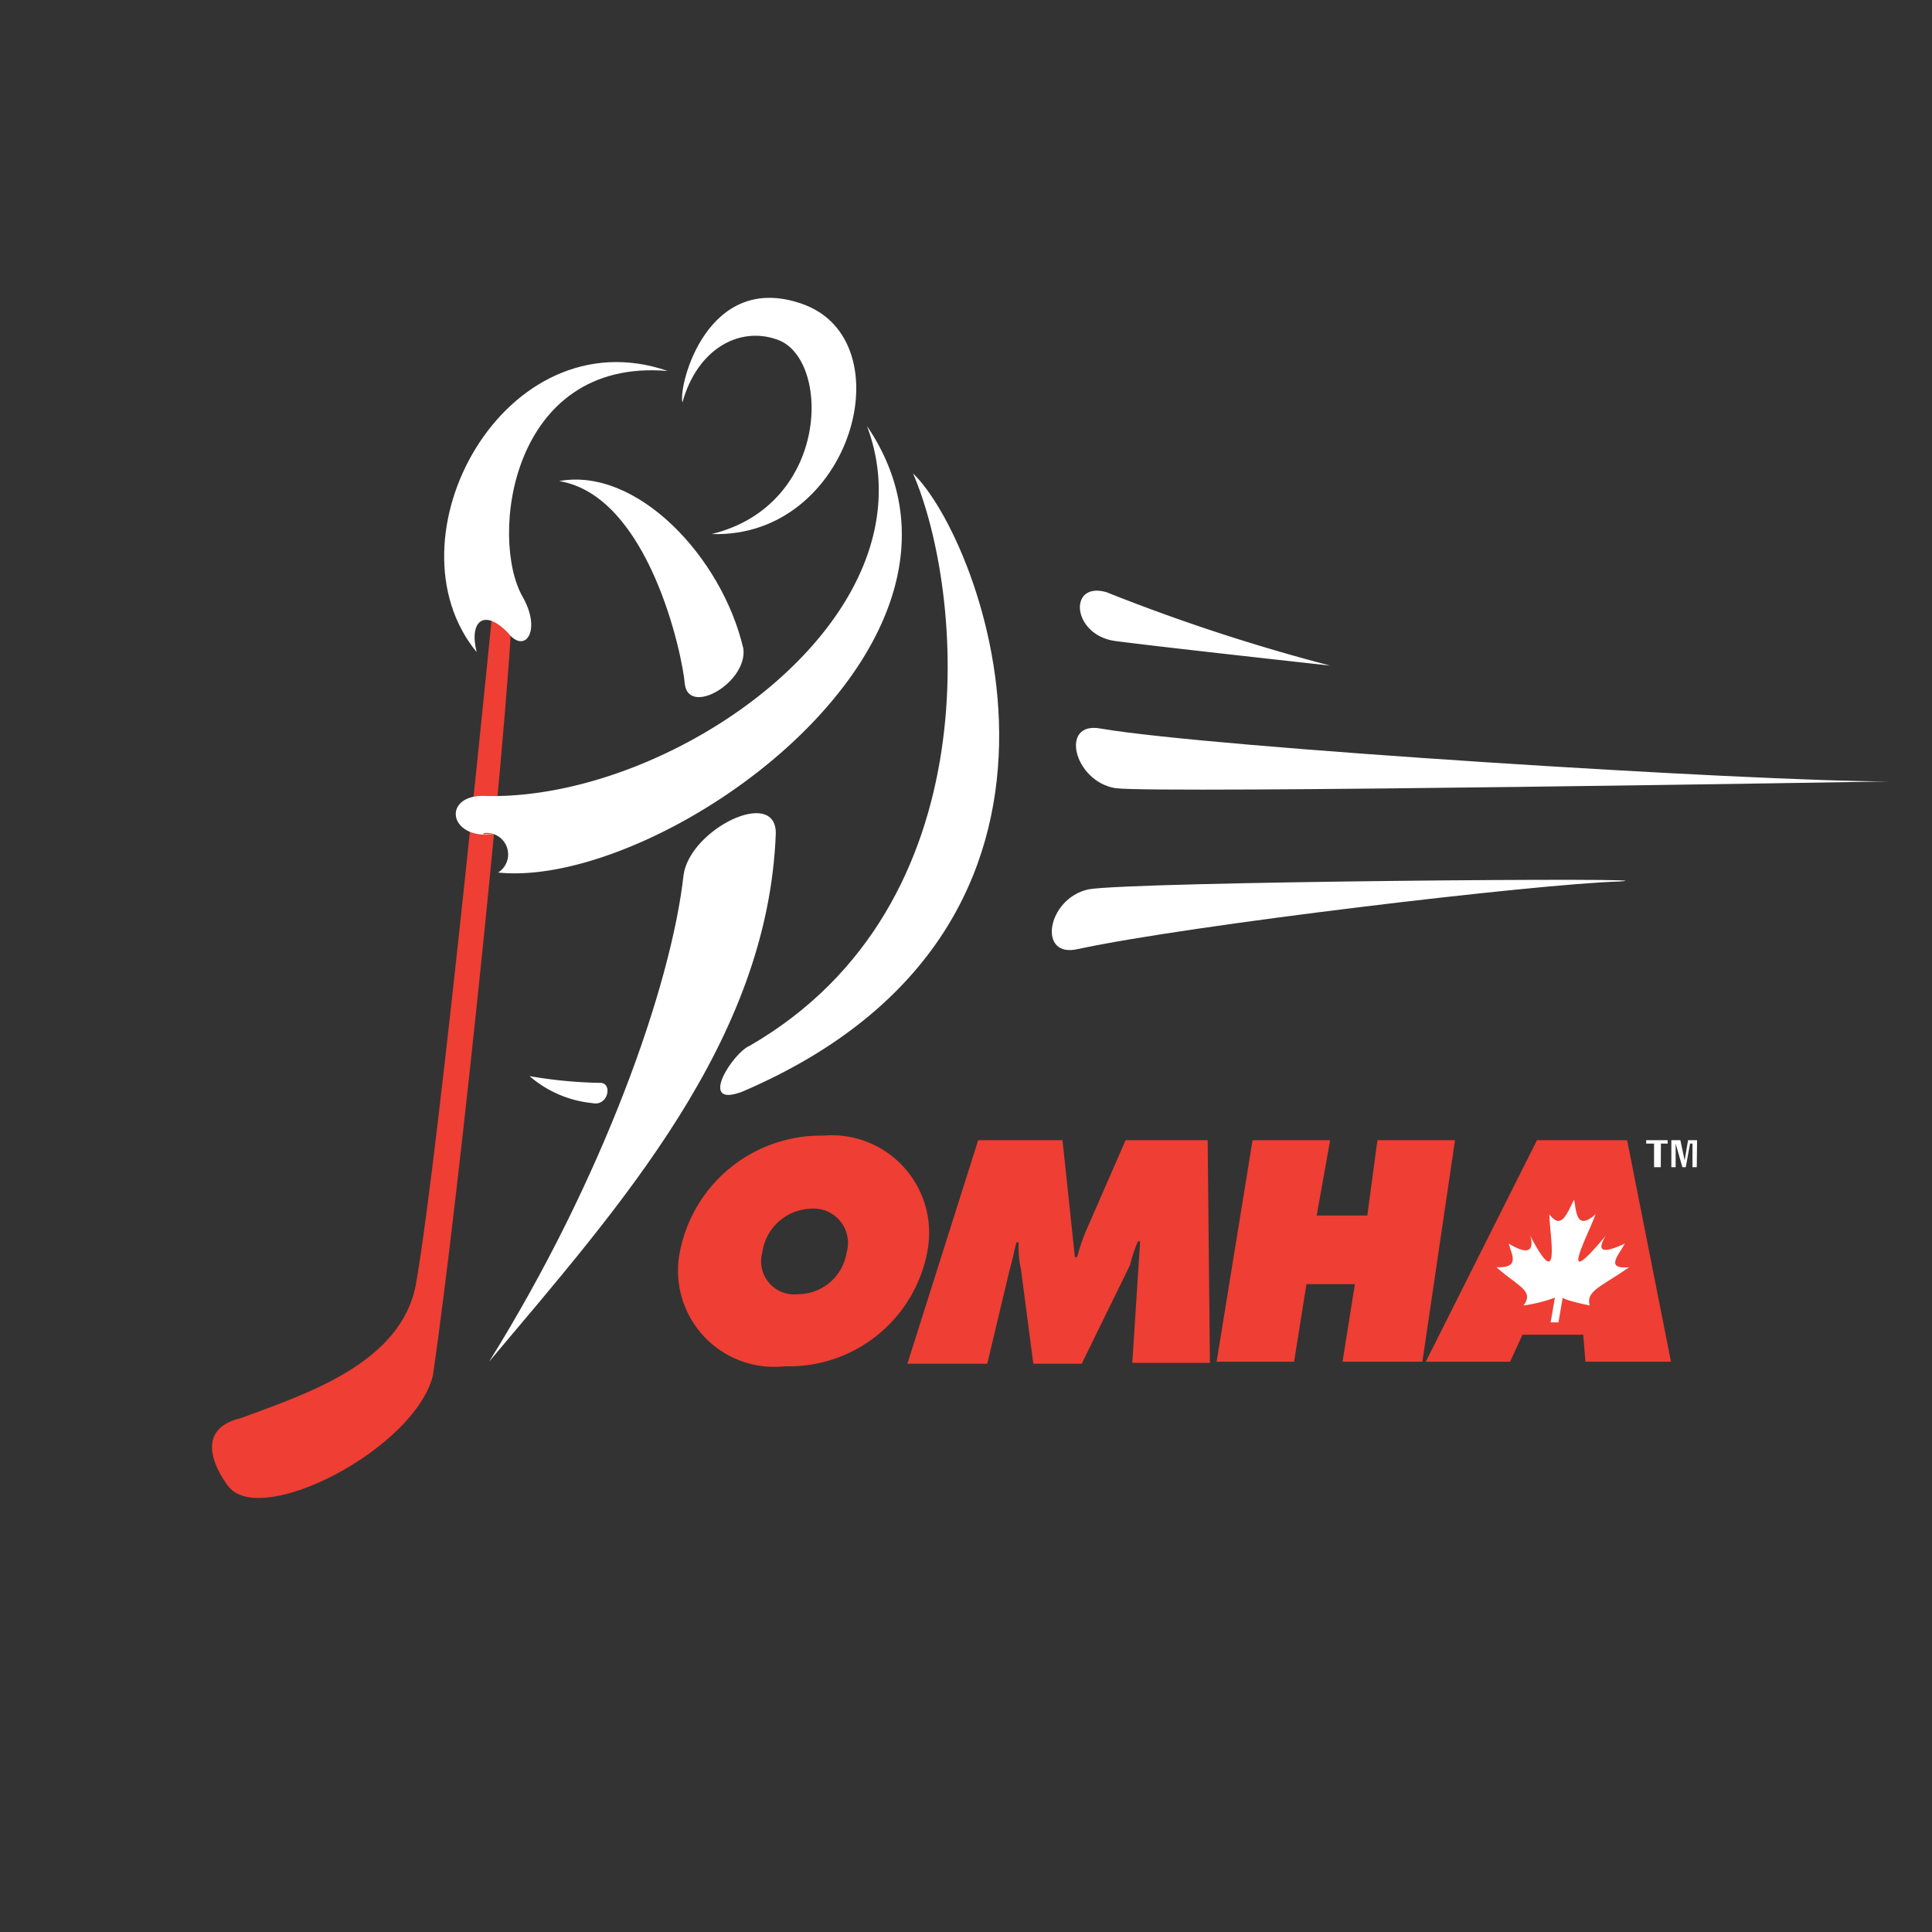 <svg xmlns="http://www.w3.org/2000/svg" xmlns:xlink="http://www.w3.org/1999/xlink" width="45" height="45" viewBox="0 0 45 45"><rect x="0" y="0" width="45" height="45" fill="#333333" stroke="none"/><defs><clipPath id="a"><circle cx="22.5" cy="22.5" r="22.5" transform="translate(36.12 1554.022)" fill="#858585" stroke="#707070" stroke-width="1"/></clipPath></defs><g transform="translate(-36.12 -1554.022)" clip-path="url(#a)"><g transform="translate(35.12 1557.929)"><path d="M6.34,29.981s-1.074-1.31.288-1.624c1.467-.55,3.719-1.257,4.06-3.117.55-3.117,1.86-16.449,1.86-16.449l.393.1c.052,1.807-1.257,14.406-1.86,18.492-.445,1.7-3.955,3.51-4.741,2.593Z" transform="translate(0 0.761)" fill="#ef3e33" fill-rule="evenodd"/><path d="M15.924,4.559c-3.8-1.31-6.627,3.9-4.453,6.548-.183-.733.183-1.022.733-.445.393.5.786-.052.341-.838-.786-1.362-.288-5.579,3.379-5.265Z" transform="translate(0.631 0.175)" fill="#fff" fill-rule="evenodd"/><path d="M15.618,5.467c-.1-.393.576-3.065,2.776-2.3C20.83,4,19.573,8.637,16.3,8.532,19.076,7.851,19.076,4.42,17.818,4c-.891-.314-1.86.236-2.2,1.467Z" transform="translate(1.277 0)" fill="#fff" fill-rule="evenodd"/><path d="M11.6,15.15a.5.5,0,0,1,.341.917c3.8.393,12-5.369,8.591-10.4,1.65,4.427-4.505,8.722-8.879,8.617-1.022-.052-.891,1.022.183.891H11.6Z" transform="translate(0.662 0.349)" fill="#fff" fill-rule="evenodd"/><path d="M14.121,19.2a10.616,10.616,0,0,1-1.65-.157,2.63,2.63,0,0,0,1.467.629c.367.079.471-.471.183-.471Z" transform="translate(0.863 2.115)" fill="#fff" fill-rule="evenodd"/><path d="M20.884,6.64c1.179,2.724,1.86,10.058-3.8,13.332-.393.157-1.231,1.467-.183,1.074,9.063-3.876,5.579-12.887,3.981-14.406Z" transform="translate(1.381 0.477)" fill="#fff" fill-rule="evenodd"/><path d="M11.638,26.409c3.038-3.615,6.5-7.465,6.679-12.31,0-1.074-1.991-.1-2.148.969-.288,2.593-1.886,7.1-4.531,11.341Z" transform="translate(0.753 1.401)" fill="#fff" fill-rule="evenodd"/><path d="M13.072,6.806c1.807-.341,3.8,1.755,4.3,3.9.1.786-1.257,1.572-1.362.838-.052-.681-.838-4.4-2.934-4.741Z" transform="translate(0.942 0.494)" fill="#fff" fill-rule="evenodd"/><path d="M24.437,9.1a44.075,44.075,0,0,0,5.186,1.7s-4.06-.445-5.029-.576c-1-.157-1.074-1.414-.157-1.126Z" transform="translate(2.359 0.796)" fill="#fff" fill-rule="evenodd"/><path d="M23.833,16.615c2.541-.55,10.687-1.519,12.6-1.572,1.65-.1-11.368,0-12.363.183-.969.21-1.2,1.624-.236,1.388Z" transform="translate(2.282 1.582)" fill="#fff" fill-rule="evenodd"/><path d="M24.291,11.894c2.593.445,15.139,1.231,18.361,1.231,0,0-17.025.288-18.02.157-.969-.157-1.31-1.572-.34-1.388Z" transform="translate(2.348 1.169)" fill="#fff" fill-rule="evenodd"/><path d="M21.337,22.939a3.278,3.278,0,0,1-3.326,2.7,2.239,2.239,0,0,1-2.436-2.7A3.345,3.345,0,0,1,18.9,20.267a2.27,2.27,0,0,1,2.436,2.672Zm-3.85.052a.771.771,0,0,0,.838.969,1.148,1.148,0,0,0,1.126-.969.8.8,0,0,0-.838-1.022,1.18,1.18,0,0,0-1.126,1.022Z" transform="translate(1.268 2.277)" fill="#ef3e33" fill-rule="evenodd"/><path d="M21.894,20.36h1.964l.288,2.724H24.2a4.133,4.133,0,0,1,.236-.681l.891-2.043h1.912l.052,5.186H25.483l.183-2.829h-.052a3.387,3.387,0,0,0-.183.55l-1.126,2.3H23.178l-.288-2.2a2.348,2.348,0,0,1-.052-.629h-.052c-.052.183-.1.445-.157.629l-.524,2.2h-1.86l1.65-5.212Z" transform="translate(1.89 2.29)" fill="#ef3e33" fill-rule="evenodd"/><path d="M27.445,20.36h1.807l-.314,1.755h1.179l.236-1.755h1.807l-.76,5.16H29.54l.288-1.807H28.7l-.288,1.807H26.607Z" transform="translate(2.73 2.29)" fill="#ef3e33" fill-rule="evenodd"/><path d="M32.874,25.52H30.91L33.5,20.36h2.1l1.021,5.16H34.629l-.052-.629H33.163Z" transform="translate(3.299 2.29)" fill="#ef3e33" fill-rule="evenodd"/><path d="M33.808,24.441l.1-.576s0,.052.629.183c-.1-.341.288-.445.917-.891-.576.052-.236-.288-.1-.55-.733.341-.55,0-.445-.183-1.179,1.414-.393-.052-.236-.5-.445.393-.445-.052-.5-.341-.157.288-.288.733-.576.341,0,.445.288,1.912-.445.5.052.183.1.55-.5.183.052.236.288.576-.288.55.5.445.891.55.629.891a3.367,3.367,0,0,0,.733-.183l-.1.576Z" transform="translate(3.491 2.452)" fill="#fff" fill-rule="evenodd"/><path d="M35.785,20.989h-.157v-.55h-.183V20.36h.5v.079h-.157Z" transform="translate(3.898 2.29)" fill="#fff" fill-rule="evenodd"/><path d="M36.556,20.989h-.1v-.55H36.4l-.1.55h-.079l-.157-.55h0v.55h-.1V20.36h.21l.1.471h0l.079-.471h.21Z" transform="translate(3.965 2.29)" fill="#fff" fill-rule="evenodd"/></g></g></svg>